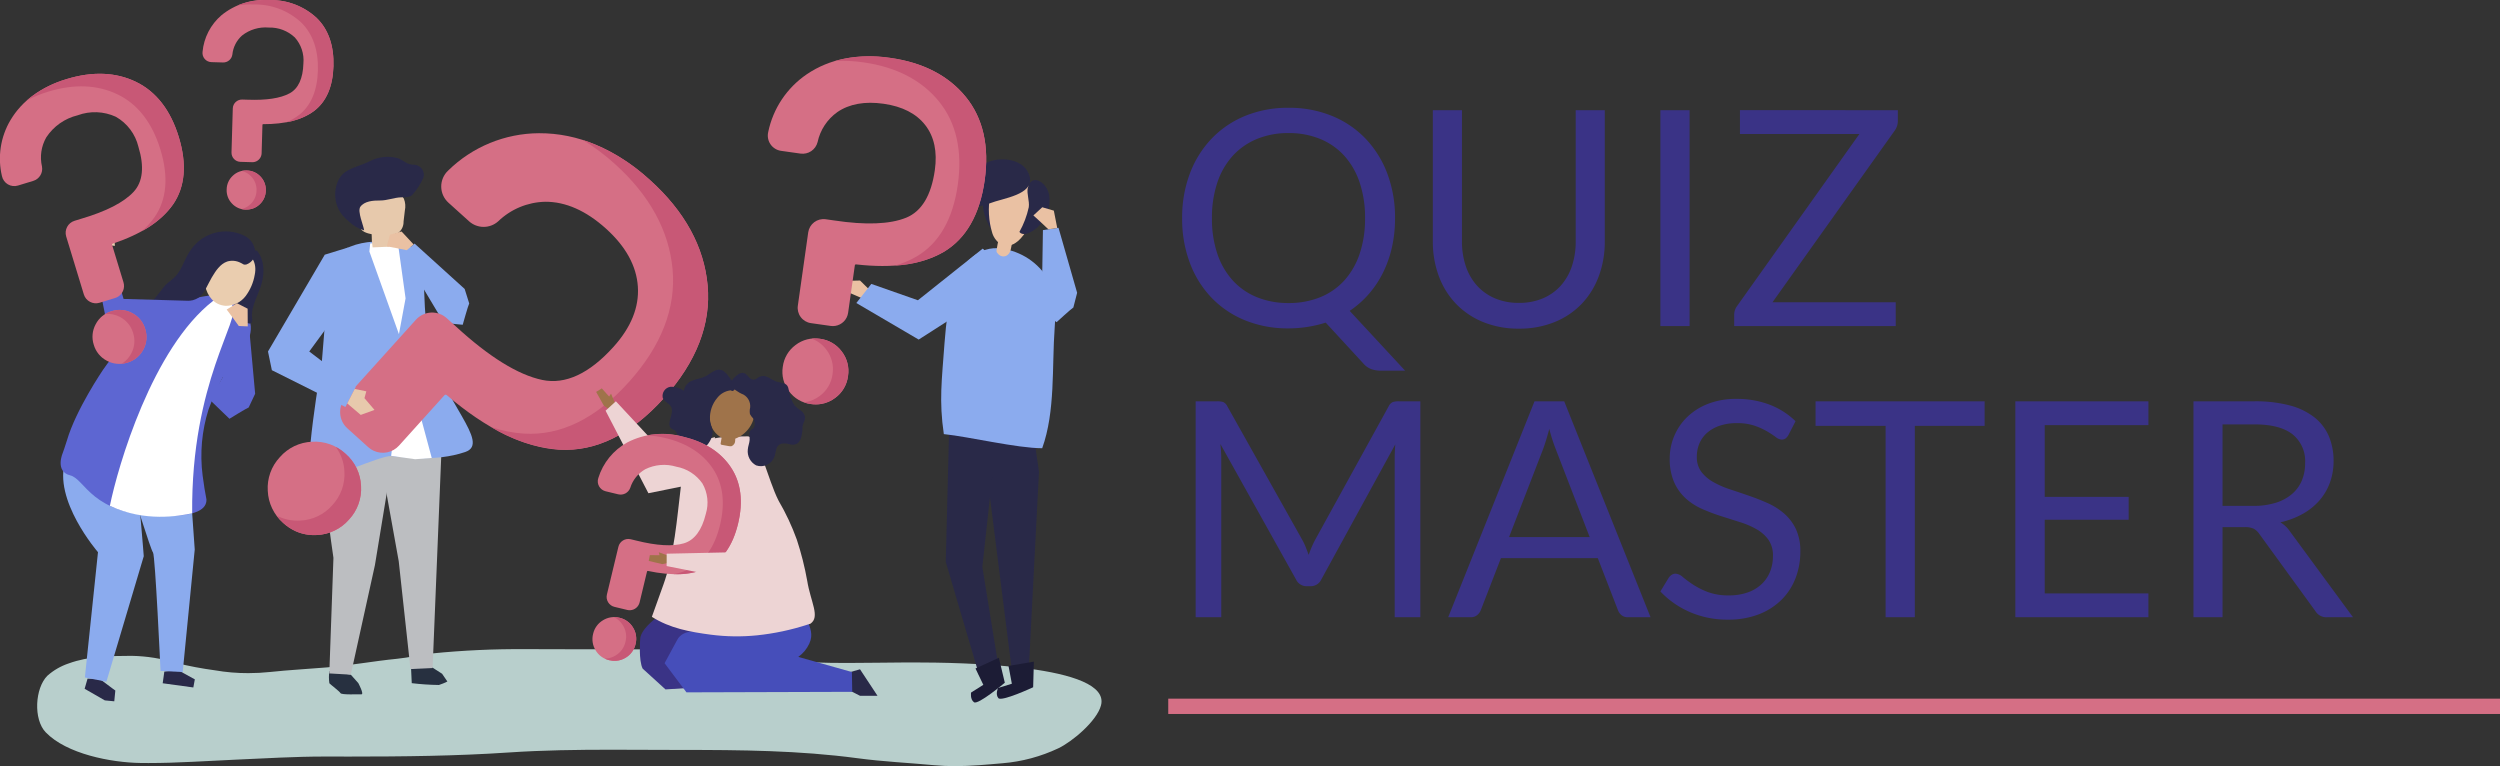 <svg xmlns="http://www.w3.org/2000/svg" xmlns:xlink="http://www.w3.org/1999/xlink" width="489.454" height="149.992" viewBox="0 0 489.454 149.992"><rect x="0" y="0" width="489.454" height="149.992" fill="#333333" stroke="none"/><defs><clipPath id="a"><path d="M213.927-83.992c-1.292,0-2.591-.05-3.9-.173-5.018-.468-10.1-.7-15.1-1.371C183.466-87.07,172-87.16,160.459-87.16c-4.583,0-9.166-.043-13.748-.043-6.672,0-13.341.091-20,.536-10.389.7-20.8.806-31.2.806q-2.352,0-4.7-.006h-.3c-5.761,0-11.5.355-17.253.606-5.779.252-11.4.666-17.145.666q-.776,0-1.557-.011c-5.741-.079-14.482-1.751-18.578-6.014-2.432-2.533-2.1-8.626.333-11.068a12.019,12.019,0,0,1,4.18-2.411c3.991-1.448,8.052-1.452,12.222-1.482h.152a31.4,31.4,0,0,1,8.629,1.386,71.754,71.754,0,0,0,7.625,1.447,37.512,37.512,0,0,0,6.532.552,39.956,39.956,0,0,0,4.235-.223c3.705-.4,7.437-.583,11.153-.9,4.615-.39,9.13-1.234,13.729-1.687,2.3-.227,4.551-.788,6.848-1.044a169.781,169.781,0,0,1,18.3-.842l1.482,0c2.906,0,5.812.022,8.716.022,2.362,0,4.722-.007,7.082-.007,8.077,0,16.148.083,24.2.815,2.5.227,4.976.09,7.438.63a42.745,42.745,0,0,0,7.5,1.134c2.168.083,4.341.11,6.518.11,3.868,0,7.743-.086,11.6-.1.386,0,.924,0,1.591,0,8.632,0,38.7.4,36.544,8.421-.829,3.083-5.647,7.1-8.351,8.388a31.7,31.7,0,0,1-10.907,2.923c-3.168.274-6.257.569-9.385.569" transform="translate(-34.3 106.892)" fill="none" clip-rule="evenodd"/></clipPath><clipPath id="b"><path d="M-46-577.836H192.1V-751H-46Z" transform="translate(46 751)" fill="none"/></clipPath><clipPath id="c"><path d="M899.694-299.2l1,6.907-2.015,38.955-3.379-.709L889.7-298.333l10-.868" transform="translate(-889.698 299.201)" fill="none" clip-rule="evenodd"/></clipPath><clipPath id="e"><path d="M856.829-305.992l-.653,25.825,6.559,22.293,3.823-1.422-3.22-19.88,2.956-27.036-9.466.22" transform="translate(-856.176 306.212)" fill="none" clip-rule="evenodd"/></clipPath><clipPath id="g"><path d="M884.4-99.107l-4.577,2.1,1.536,3.2-2.4,1.512s-.226,1.333.58,1.9,6.029-3.824,6.029-3.824L884.4-99.107" transform="translate(-878.93 99.107)" fill="none" clip-rule="evenodd"/></clipPath><clipPath id="i"><path d="M909.619-95.61l-4.965.838.653,3.49-2.711.837s-.564,1.228.068,1.981,6.814-2.129,6.814-2.129l.14-5.017" transform="translate(-902.365 95.61)" fill="none" clip-rule="evenodd"/></clipPath><clipPath id="k"><path d="M890.112-513.413a13.577,13.577,0,0,0,1.505,3.267,23.089,23.089,0,0,1,.909-6.245.608.608,0,0,0,.008-.469.568.568,0,0,0-.381-.217c-2.61-.631-2.658,1.661-2.041,3.664" transform="translate(-889.786 517.183)" fill="none" clip-rule="evenodd"/></clipPath><clipPath id="m"><path d="M895.734-522.565a4.028,4.028,0,0,0,1.624,2.379,2.875,2.875,0,0,0,2.986-.174c2.614-1.581,7.145-10.3.331-12.443-6.187-1.944-6.07,6.634-4.94,10.237" transform="translate(-895.133 533.086)" fill="none" clip-rule="evenodd"/></clipPath><clipPath id="o"><path d="M922.781-521.053c.407.6,1.333.465,1.99.155a7.068,7.068,0,0,0,3.826-7.4c-.436-2.46-3.477-4.37-4.174-1.352-.247,1.07.372,2.576.193,3.765a17.29,17.29,0,0,1-1.834,4.838" transform="translate(-922.781 531.203)" fill="none" clip-rule="evenodd"/></clipPath><clipPath id="q"><path d="M865.519-549.122c-3.1,1.716-4.49,5.495-7.327,7.621a10.518,10.518,0,0,0,8.184.2c2.554-1.021,8.611-1.64,7.819-5.18-.806-3.6-5.957-4.148-8.676-2.644" transform="translate(-858.192 549.906)" fill="none" clip-rule="evenodd"/></clipPath><clipPath id="s"><path d="M872.724-463.894c1.776,3.084,1.769,6.576,1.523,9.917-.555,7.563.164,16.331-2.442,23.56-4.922,0-14.357-2.261-19.259-2.765-.955-6.575-.4-10.419.14-17.864.266-3.671.836-8.6,2.135-12.093,1.064-2.863,3.9-6.56,8.18-6.442a12.6,12.6,0,0,1,9.724,5.687" transform="translate(-852.026 469.584)" fill="none" clip-rule="evenodd"/></clipPath><clipPath id="u"><path d="M903.918-478.873a1.372,1.372,0,0,1-1.529-.4c-.458-.443-.317-.588-.22-1.24.143-.962.4-1.92.6-2.873l2.65.551s-.533,2.581-.573,2.757a1.7,1.7,0,0,1-.926,1.21" transform="translate(-902.07 483.39)" fill="none" clip-rule="evenodd"/></clipPath><clipPath id="w"><path d="M767.553-438.274l-2.07-2.037-3.263.077-.372,1.655,4.931,2.13.774-1.825" transform="translate(-761.848 440.311)" fill="none" clip-rule="evenodd"/></clipPath><clipPath id="y"><path d="M802.4-467.045l-2.356-2.128-12.691,10.11-9.123-3.2-2.933,3.74,12.209,7.159,12.906-8.27,1.988-7.409" transform="translate(-775.299 469.173)" fill="none" clip-rule="evenodd"/></clipPath><clipPath id="aa"><path d="M150.794-88.138l3.378,1.857-.293,1.586-6-.824L148.2-87.8l2.6-.335" transform="translate(-147.876 88.138)" fill="none" clip-rule="evenodd"/></clipPath><clipPath id="ac"><path d="M80.209-80.2l-2.35-.028-.574,1.989.059.017-.015,0,3.913,2.25,1.849.181.207-2.113-.5-.359L80.209-80.2" transform="translate(-77.286 80.233)" fill="none" clip-rule="evenodd"/></clipPath><clipPath id="ae"><path d="M72.227-272.4c.377-.04,1.407,13.48,1.407,13.48l-7.313,24.569-4.217-.83,2.569-24.531s-8.927-10.294-6.356-17.983c3.884,1.883,13.91,5.294,13.91,5.294" transform="translate(-57.852 277.698)" fill="none" clip-rule="evenodd"/></clipPath><clipPath id="ag"><path d="M131.517-252.71l.853,12.054-2.353,23.992-4.341-.221s-1.046-22.724-1.476-23.188-4.126-12.387-4.126-12.387l11.442-.25" transform="translate(-120.075 252.71)" fill="none" clip-rule="evenodd"/></clipPath><clipPath id="ai"><path d="M75.274-383.836c-13.785-.253-14.8-7.209-17.832-7.967s-1.453-4.373-1.453-4.373.575-1.613.821-2.456c1.77-6.069,7.086-13.86,7.088-13.863a52.262,52.262,0,0,1,7.525-8.645,25.339,25.339,0,0,1,14-5.94c10.425,3.26,6.746,8.161,6.865,9.451-3.429,3.143-5.913,7.852-7.745,12.908a30.16,30.16,0,0,0-1.17,12.918c.228,1.8.492,3.362.754,4.722.051,1.775-1.656,3.36-8.848,3.246" transform="translate(-55.576 427.08)" fill="none" clip-rule="evenodd"/></clipPath><clipPath id="ak"><path d="M120.362-423.32a2.826,2.826,0,0,1,3.757.939c1.745,2.684-8.117,14.788-7.883,40.674-2.584.523-9.244,1.773-16.113-1.469,1.56-7.691,8.295-30.885,20.238-40.145" transform="translate(-100.124 423.684)" fill="none" clip-rule="evenodd"/></clipPath><clipPath id="am"><path d="M212.375-465.8a4.725,4.725,0,0,1,1.779,4.374c-.194.734-.724,1.226-.9,2.021-.353,1.565-3.074,2.717-1.93,4.533a4.759,4.759,0,0,0,2.781,1.658.81.81,0,0,0,.393.055.569.569,0,0,0,.4-.475,2.308,2.308,0,0,0-.024-.658c-.24-2.291,1.311-4.585,1.885-6.75s.544-4.628-.954-6.423c-1.278.118-1.795-.128-2.615.859l-.817.807" transform="translate(-211.045 467.463)" fill="none" clip-rule="evenodd"/></clipPath><clipPath id="ao"><path d="M189.745-457.735a4.826,4.826,0,0,0,3.97-1.9A9.667,9.667,0,0,0,195.5-463.8c1.05-4.966-5.031-6.572-8.237-3.534-2.794,2.647-1.942,9.247,2.479,9.595" transform="translate(-185.656 468.869)" fill="none" clip-rule="evenodd"/></clipPath><clipPath id="aq"><path d="M130.205-471.125a4.3,4.3,0,0,0,2.339-.666c1.171-.845,1.861-2.749,2.58-3.955.757-1.271,1.623-2.634,3.021-3.12a3.5,3.5,0,0,1,2.581.233c.587.235.517.465,1.142.359a2.732,2.732,0,0,0,1.365-1.044,2.626,2.626,0,0,0,.237-2.255,3.681,3.681,0,0,0-2.11-2.405,8.24,8.24,0,0,0-10.192,2.639c-1.264,1.568-1.717,3.715-2.987,5.2-.784.918-1.76,1.339-2.51,2.352-1.944,2.63-5.136,5.7-6.284,8.778a.461.461,0,0,0-.029.354c.107.223.441.146.663.036l3.883-1.938a6.112,6.112,0,0,0,1.443-.9c1.043-.956,1.4-2.607,2.67-3.238a5.691,5.691,0,0,1,2.19-.435" transform="translate(-119.331 484.767)" fill="none" clip-rule="evenodd"/></clipPath><clipPath id="as"><path d="M97.415-450.492l-10.4-2.44-2.781-13.826,3.454.3,2.666,9.029,13.486.385.771,1.028-7.192,5.523" transform="translate(-84.231 466.758)" fill="none" clip-rule="evenodd"/></clipPath><clipPath id="au"><path d="M93.6-491.918l-.34-3.625-2.568-1.964-.151,1.057.906.906a3.234,3.234,0,0,0,.868,1.586,12.14,12.14,0,0,1-.566,1.888l1.851.151" transform="translate(-90.538 497.507)" fill="none" clip-rule="evenodd"/></clipPath><clipPath id="aw"><path d="M375.669-93.46l2.981,1.911,1.034,1.519a11.23,11.23,0,0,1-1.656.679,50.161,50.161,0,0,1-5.32-.356l-.128-2.766,3.088-.987" transform="translate(-372.581 93.46)" fill="none" clip-rule="evenodd"/></clipPath><clipPath id="ay"><path d="M302.476-86.231l1.473,1.652s1.2,2.239.6,2.2-3.867.141-4.087-.234-1.954-1.679-2.181-1.934a8.132,8.132,0,0,1,0-2.355l4.192.666" transform="translate(-298.18 86.897)" fill="none" clip-rule="evenodd"/></clipPath><clipPath id="ba"><path d="M303.143-308.073l-3.7,22.506-4.722,21.437-4.207-.241L291.322-287s-3.032-20.794-3.043-26.945l14.863,5.868" transform="translate(-288.28 313.941)" fill="none" clip-rule="evenodd"/></clipPath><clipPath id="bc"><path d="M357.577-316.152l-1.694,41.539-4.33.2-2.3-21.106L345.9-314.144l8.948-11.524,2.73,9.516" transform="translate(-345.899 325.668)" fill="none" clip-rule="evenodd"/></clipPath><clipPath id="be"><path d="M303.936-455.529c-2.27-11.047.612-16.373-4.356-19.443,0,0-8.094-2.224-13.25,1.477-.072.051-.142.1-.213.156l-1.874,3.895L282.82-451.97s-3.978,22.941-1.867,23.126c2.392.21,13.374-4.908,15.459-4.787s8.464,1.263,14.486-.786c5.162-1.757-4.693-10.065-6.963-21.112" transform="translate(-280.336 475.635)" fill="none" clip-rule="evenodd"/></clipPath><clipPath id="bg"><path d="M336.581-474.146l-1.574.059-.16,1.585,5.785,16.177,1.3-7.01-1.416-10.181-3.93-.629" transform="translate(-334.846 474.146)" fill="none" clip-rule="evenodd"/></clipPath><clipPath id="bi"><path d="M356.756-363.1l-2.229,17.613,4.7.663,3.25-.253-4.111-15.281-1.61-2.743" transform="translate(-354.527 363.097)" fill="none" clip-rule="evenodd"/></clipPath><clipPath id="bk"><path d="M331.361-512.038l-3.237.133a16.192,16.192,0,0,1-.186-2.575c-.931-.187-2.022-.51-2.307-1.416a2.677,2.677,0,0,1-.072-.89c.038-1.236-.308-2.489.115-3.707.14-.4.03-.868.206-1.257a2.743,2.743,0,0,1,1.758-1.3,6.675,6.675,0,0,1,5.536.55,2.924,2.924,0,0,1,1.072,1.065,3.965,3.965,0,0,1,.192,2.312l-.254,2.161a2.714,2.714,0,0,1-1,2.188c-.386.217-.876.238-1.212.526-.594.507-.37,1.465-.611,2.208" transform="translate(-325.461 523.401)" fill="none" clip-rule="evenodd"/></clipPath><clipPath id="bm"><path d="M319.094-550.684a3.179,3.179,0,0,1-.746-.138c-.808-.273-1.411-.907-2.265-1.155a7.6,7.6,0,0,0-5.4.6c-1.516.795-3.641,1.231-4.973,2.239a4.307,4.307,0,0,0-1.258,1.646,6.488,6.488,0,0,0,.94,6.8,9.255,9.255,0,0,0,1.177,1.12,6.954,6.954,0,0,0,2.991,1.75c-.106-.931-1.362-3.735-.757-4.6.8-1.141,2.556-1.262,3.821-1.25,1.507.013,2.7-.571,4.2-.623.763-.026,1.635.054,2.176-.485a13.28,13.28,0,0,0,2.168-3.356,2,2,0,0,0-.592-2.052,2.214,2.214,0,0,0-1.474-.5" transform="translate(-303.885 552.229)" fill="none" clip-rule="evenodd"/></clipPath><clipPath id="bo"><path d="M377.006-464.844l-9.806-8.884-2.358,1.988,8.116,13.555,3.664.352s1.056-3.774,1.273-4.174l-.89-2.837" transform="translate(-364.843 473.728)" fill="none" clip-rule="evenodd"/></clipPath><clipPath id="bq"><path d="M258.119-292.193a8.838,8.838,0,0,0-6.578-2.361,8.836,8.836,0,0,0-6.3,3.025,8.828,8.828,0,0,0-2.361,6.578,8.837,8.837,0,0,0,3.025,6.3,9.426,9.426,0,0,0,2.39,1.59,8.859,8.859,0,0,0,4.188.771,8.837,8.837,0,0,0,6.3-3.025,8.844,8.844,0,0,0,2.361-6.579,8.844,8.844,0,0,0-3.025-6.3" transform="translate(-242.866 294.568)" fill="none" clip-rule="evenodd"/></clipPath><clipPath id="bs"><path d="M267.311-282.211a8.844,8.844,0,0,0-3.025-6.3,9.6,9.6,0,0,0-1.922-1.357,8.772,8.772,0,0,1,1.691,4.83,8.844,8.844,0,0,1-2.361,6.579,8.836,8.836,0,0,1-6.3,3.025,8.857,8.857,0,0,1-4.188-.771c-.158-.073-.314-.152-.469-.234a9.75,9.75,0,0,0,1.335,1.471,9.427,9.427,0,0,0,2.39,1.59,8.859,8.859,0,0,0,4.188.771,8.837,8.837,0,0,0,6.3-3.025,8.844,8.844,0,0,0,2.361-6.579" transform="translate(-250.737 289.868)" fill="none" clip-rule="evenodd"/></clipPath><clipPath id="bu"><path d="M380.321-543.786c-.689-7.549-4.48-14.481-11.269-20.6s-14.1-9.21-21.744-9.181a25.579,25.579,0,0,0-17.79,7.313,4.276,4.276,0,0,0-1.352,3.154,4.276,4.276,0,0,0,1.408,3.129l4.042,3.646a4.264,4.264,0,0,0,5.688.02,13.707,13.707,0,0,1,9.205-3.843c4-.029,8,1.736,11.9,5.248s5.986,7.324,6.255,11.362-1.341,8-4.773,11.8c-4.731,5.246-9.421,7.424-13.939,6.476-4.757-1-10.463-4.538-16.969-10.525l-1.749-1.578a4.269,4.269,0,0,0-6.022.31l-13.74,15.234a4.236,4.236,0,0,0-1.092,3.075,4.236,4.236,0,0,0,1.4,2.947l4.1,3.7a4.254,4.254,0,0,0,1.08.711,4.273,4.273,0,0,0,4.943-1.021l8.9-9.866a.307.307,0,0,1,.425-.029c7.825,6.686,15.225,10.284,21.994,10.692,7.2.434,14.1-2.952,20.515-10.062,6.388-7.083,9.278-14.52,8.589-22.107" transform="translate(-308.369 573.572)" fill="none" clip-rule="evenodd"/></clipPath><clipPath id="bw"><path d="M487.39-539.006c-.689-7.549-4.48-14.481-11.269-20.6a36.027,36.027,0,0,0-13.167-7.861,41.291,41.291,0,0,1,6.307,4.723c6.789,6.123,10.58,13.055,11.269,20.6.689,7.586-2.2,15.024-8.589,22.107-6.414,7.111-13.316,10.5-20.515,10.062a25.292,25.292,0,0,1-6.41-1.277,30.38,30.38,0,0,0,13.27,4.415c7.2.434,14.1-2.952,20.515-10.062,6.388-7.083,9.278-14.52,8.589-22.107" transform="translate(-445.016 567.471)" fill="none" clip-rule="evenodd"/></clipPath><clipPath id="by"><path d="M258.9-470.292l-4.647,1.432-11.117,18.95.758,3.663,14.4,7.2,2.021-3.916-9.1-6.948,5.559-7.58,2.148-12.128-.027-.674" transform="translate(-243.136 470.292)" fill="none" clip-rule="evenodd"/></clipPath><clipPath id="ca"><path d="M355.791-482.152l-2.359-2.534-2.274.632-.632,2.274,2.021.379,1.9.383,1.345-1.134" transform="translate(-350.526 484.686)" fill="none" clip-rule="evenodd"/></clipPath><clipPath id="cc"><path d="M316.294-342.243l2.269.467-.364,1.336,1.965,2.3-2.694.98-2.639-2.249,1.463-2.835" transform="translate(-314.831 342.243)" fill="none" clip-rule="evenodd"/></clipPath><clipPath id="ce"><path d="M88.16-413.475a5.1,5.1,0,0,0-3.126,2.553,5.1,5.1,0,0,0-.378,4.019,5.1,5.1,0,0,0,2.554,3.126,5.1,5.1,0,0,0,4.018.377,5.432,5.432,0,0,0,1.5-.71,5.117,5.117,0,0,0,1.628-1.844,5.1,5.1,0,0,0,.377-4.018,5.107,5.107,0,0,0-2.554-3.126,5.107,5.107,0,0,0-4.018-.377" transform="translate(-84.41 413.721)" fill="none" clip-rule="evenodd"/></clipPath><clipPath id="cg"><path d="M101.25-413.1a5.107,5.107,0,0,0-4.018-.377,5.538,5.538,0,0,0-1.244.547,5.066,5.066,0,0,1,2.894.6,5.11,5.11,0,0,1,2.554,3.126,5.1,5.1,0,0,1-.377,4.019,5.117,5.117,0,0,1-1.628,1.844c-.083.057-.169.11-.256.163a5.626,5.626,0,0,0,1.126-.223,5.432,5.432,0,0,0,1.5-.71,5.117,5.117,0,0,0,1.628-1.844,5.1,5.1,0,0,0,.377-4.018,5.107,5.107,0,0,0-2.554-3.126" transform="translate(-95.988 413.721)" fill="none" clip-rule="evenodd"/></clipPath><clipPath id="ci"><path d="M27.367-625.728c-3.941-1.905-8.5-2.091-13.551-.553S5.061-622.041,2.8-618.25a14.771,14.771,0,0,0-1.674,10.981,2.469,2.469,0,0,0,1.159,1.608,2.469,2.469,0,0,0,1.968.234l3.007-.916a2.463,2.463,0,0,0,1.7-2.81,7.917,7.917,0,0,1,.837-5.7,10.215,10.215,0,0,1,6.137-4.327,9.781,9.781,0,0,1,7.485.285,9.228,9.228,0,0,1,4.421,5.874c1.189,3.9.871,6.872-.943,8.826-1.91,2.057-5.36,3.829-10.258,5.267l-1.3.4a2.466,2.466,0,0,0-1.638,3.073l3.452,11.334a2.445,2.445,0,0,0,1.2,1.456,2.446,2.446,0,0,0,1.876.183l3.05-.929a2.453,2.453,0,0,0,.673-.323,2.468,2.468,0,0,0,.966-2.75l-2.236-7.34a.177.177,0,0,1,.112-.219c5.638-1.884,9.62-4.476,11.837-7.7,2.357-3.434,2.735-7.858,1.124-13.149-1.6-5.27-4.426-8.913-8.386-10.829" transform="translate(-0.742 627.31)" fill="none" clip-rule="evenodd"/></clipPath><clipPath id="ck"><path d="M46.427-625.728c-3.941-1.905-8.5-2.091-13.551-.553a20.8,20.8,0,0,0-7.809,4.178,23.85,23.85,0,0,1,4.215-1.717c5.051-1.538,9.61-1.352,13.552.553,3.96,1.916,6.781,5.56,8.386,10.829,1.611,5.29,1.233,9.714-1.124,13.149a14.607,14.607,0,0,1-2.539,2.793,17.544,17.544,0,0,0,6.134-5.255c2.357-3.434,2.735-7.858,1.124-13.149-1.6-5.27-4.426-8.913-8.386-10.829" transform="translate(-25.067 627.31)" fill="none" clip-rule="evenodd"/></clipPath><clipPath id="cm"><path d="M715.8-387.866a6.252,6.252,0,0,0-4.791,1.216,6.249,6.249,0,0,0-2.5,4.265,6.245,6.245,0,0,0,1.216,4.792,6.25,6.25,0,0,0,4.265,2.5,6.662,6.662,0,0,0,2.03-.013,6.263,6.263,0,0,0,2.762-1.2,6.25,6.25,0,0,0,2.5-4.265,6.255,6.255,0,0,0-1.216-4.792,6.255,6.255,0,0,0-4.265-2.5" transform="translate(-708.438 387.938)" fill="none" clip-rule="evenodd"/></clipPath><clipPath id="co"><path d="M735.225-385.365a6.255,6.255,0,0,0-4.265-2.5,6.8,6.8,0,0,0-1.664-.036,6.2,6.2,0,0,1,2.9,2.164,6.257,6.257,0,0,1,1.216,4.792,6.252,6.252,0,0,1-2.5,4.265,6.261,6.261,0,0,1-2.761,1.2c-.121.02-.244.035-.368.048a6.907,6.907,0,0,0,1.365.335,6.657,6.657,0,0,0,2.03-.012,6.265,6.265,0,0,0,2.761-1.2,6.251,6.251,0,0,0,2.5-4.265,6.255,6.255,0,0,0-1.216-4.792" transform="translate(-727.786 387.935)" fill="none" clip-rule="evenodd"/></clipPath><clipPath id="cq"><path d="M733.968-635.163c-3.388-4.155-8.353-6.722-14.755-7.629s-11.912.173-16.382,3.211a18.092,18.092,0,0,0-7.543,11.322,3.026,3.026,0,0,0,.454,2.385A3.023,3.023,0,0,0,697.8-624.6l3.812.54a3.016,3.016,0,0,0,3.344-2.237,9.7,9.7,0,0,1,3.88-5.893c2.334-1.6,5.38-2.146,9.051-1.625s6.406,1.929,8.16,4.191,2.374,5.219,1.866,8.808c-.7,4.947-2.59,8.079-5.615,9.308-3.186,1.295-7.931,1.475-14.113.536l-1.649-.234a3.02,3.02,0,0,0-3.41,2.563l-2.036,14.367a3,3,0,0,0,.576,2.235,3,3,0,0,0,1.987,1.174l3.867.548a3,3,0,0,0,.914-.01,3.022,3.022,0,0,0,2.5-2.553l1.318-9.3a.218.218,0,0,1,.237-.185c7.233.828,12.995.013,17.126-2.424,4.394-2.592,7.1-7.306,8.054-14.012.947-6.68-.3-12.184-3.7-16.361" transform="translate(-695.211 643.103)" fill="none" clip-rule="evenodd"/></clipPath><clipPath id="cs"><path d="M781.646-635.162c-3.388-4.155-8.353-6.722-14.755-7.629a25.479,25.479,0,0,0-10.83.595,29.2,29.2,0,0,1,5.567.277c6.4.907,11.367,3.474,14.755,7.629,3.4,4.177,4.649,9.682,3.7,16.361-.95,6.706-3.66,11.42-8.054,14.012a17.884,17.884,0,0,1-4.264,1.785,21.481,21.481,0,0,0,9.528-2.657c4.394-2.592,7.1-7.306,8.054-14.012.947-6.68-.3-12.184-3.7-16.361" transform="translate(-756.061 643.102)" fill="none" clip-rule="evenodd"/></clipPath><clipPath id="cu"><path d="M768.785-88.084l2.128-.6,3.425,5.188h-3.425l-2.062-1.052-.066-3.535" transform="translate(-768.785 88.686)" fill="none" clip-rule="evenodd"/></clipPath><clipPath id="cw"><path d="M582.473-134.347s-2.973,2.179-2.935,4.1c0,0-.317,4.055.488,5.652l4.473,4.074,8.263-.53,2.668-11.71-12.957-1.589" transform="translate(-579.476 134.347)" fill="none" clip-rule="evenodd"/></clipPath><clipPath id="cy"><path d="M609.078-142.985s-3.568-.839-4.79,1.6l-2.431,4.49,4.284,5.706,32.454-.1-.066-3.876-10.5-2.964a6.511,6.511,0,0,0,2.158-2.6c.831-1.789.182-3.113-.487-4.795-.205-.516-1.184-3.374-2.024-3.149l-18.6,5.7" transform="translate(-601.857 148.694)" fill="none" clip-rule="evenodd"/></clipPath><clipPath id="da"><path d="M541.445-339.405l-1.5-2.671,1.113-.69,1.431,1.6.375-.571,1,2.441-1.061.874-1.364-.985" transform="translate(-539.947 342.766)" fill="none" clip-rule="evenodd"/></clipPath><clipPath id="dc"><path d="M569.878-324.06,559.586-321.3l-9.1-9.772-2.016,1.841,8.384,16.161,12.573-2.549.455-8.445" transform="translate(-548.466 331.068)" fill="none" clip-rule="evenodd"/></clipPath><clipPath id="de"><path d="M592.553-270.2c2.24-6.235,2.672-12.845,3.477-19.39a17.364,17.364,0,0,1,1.353-5.648,6.672,6.672,0,0,1,4.359-3.552c2.294-.672,4.97-.542,7.335-.608,2.241,0,3.947,8.483,6.1,12.637a45.769,45.769,0,0,1,3.543,7.563,58.9,58.9,0,0,1,2.042,8.08c.662,4.138,2.6,7.075.614,8.411-.18.053-.354.106-.518.159a47.826,47.826,0,0,1-9.928,2.11,39.4,39.4,0,0,1-9.006-.123c-4.083-.537-8.034-1.245-11.576-3.5l2.2-6.138" transform="translate(-590.348 299.403)" fill="none" clip-rule="evenodd"/></clipPath><clipPath id="dg"><path d="M651.2-341.51c-1.15-3.892-6.726-5.416-8.178-.984a8.882,8.882,0,0,0-.5,4.135,4.436,4.436,0,0,0,2.284,3.336l.022.01-.185,1.066a.323.323,0,0,0,.016.226.324.324,0,0,0,.23.113l1.272.232a1.408,1.408,0,0,0,.635.018,1.185,1.185,0,0,0,.687-1.122c.008-.112.011-.224.013-.338a5.913,5.913,0,0,0,3.7-6.694" transform="translate(-642.445 345.193)" fill="none" clip-rule="evenodd"/></clipPath><clipPath id="di"><path d="M611.182-359.669c-1.024-.187-1.933.783-2.9,1.276-.8.41-1.7.5-2.534.831a2.521,2.521,0,0,0-1.708,2.006,4.2,4.2,0,0,0-2.635-.782,1.817,1.817,0,0,0-1.494,2.157c.305.83,1.367,1.058,1.7,1.876.521,1.294-1.064,3.225-.054,4.1.243.211.581.272.819.489a2.411,2.411,0,0,1,.5,1.121,4.026,4.026,0,0,0,4.132,2.873,4.758,4.758,0,0,0,2.493-2.757c.528-1.473-.251-2.018-.34-3.419a6.1,6.1,0,0,1,1.441-4.287,3.89,3.89,0,0,1,2.516-1.447c.386-.024.254.293.7.009a1.932,1.932,0,0,0,.519-.826c-1.008-.866-1.805-2.979-3.152-3.224" transform="translate(-599.839 359.693)" fill="none" clip-rule="evenodd"/></clipPath><clipPath id="dk"><path d="M669.615-355.048a11.7,11.7,0,0,1,1.6.4c.749.358.677,1.145.87,1.836a7.38,7.38,0,0,0,1.007,2.4,7.185,7.185,0,0,0,1.272,1.038,1.807,1.807,0,0,1,.787,1.43c-.027.56-.42,1.05-.494,1.608a8.026,8.026,0,0,1-.249,2.107,2.591,2.591,0,0,1-.651,1.185,1.864,1.864,0,0,1-1.608.245,3.377,3.377,0,0,0-1.641-.115c-1.176.353-1,1.537-1.339,2.513a2.827,2.827,0,0,1-3.6,1.728,3.125,3.125,0,0,1-1.632-3.114c.047-.647.324-1.242.364-1.89.038-.625-.286-1.5.3-1.98a4.539,4.539,0,0,0,.45-.308.919.919,0,0,0,.2-.4,1.8,1.8,0,0,0-.25-1.486,3.722,3.722,0,0,1-.64-.857A3.1,3.1,0,0,1,664.4-350a2.6,2.6,0,0,0-1.305-2.531,6.938,6.938,0,0,1-1.573-.884c-.075-.065-1.188-1.115-1.225-.9a2.311,2.311,0,0,1,.533-1,4.551,4.551,0,0,1,1.346-1.251c1.719-.918,1.727,1.347,3.091,1.093.329-.061.585-.353.885-.522a1.953,1.953,0,0,1,1.8.1,12.755,12.755,0,0,0,1.66.849" transform="translate(-660.295 356.784)" fill="none" clip-rule="evenodd"/></clipPath><clipPath id="dm"><path d="M541.89-135.768a4.144,4.144,0,0,0-3.238.5,4.142,4.142,0,0,0-1.918,2.656,4.14,4.14,0,0,0,.5,3.238,4.143,4.143,0,0,0,2.656,1.918,4.407,4.407,0,0,0,1.34.12,4.151,4.151,0,0,0,1.9-.62,4.143,4.143,0,0,0,1.918-2.657,4.146,4.146,0,0,0-.5-3.238,4.147,4.147,0,0,0-2.656-1.918" transform="translate(-536.604 135.898)" fill="none" clip-rule="evenodd"/></clipPath><clipPath id="do"><path d="M553.261-133.848a4.147,4.147,0,0,0-2.656-1.918,4.515,4.515,0,0,0-1.1-.129,4.111,4.111,0,0,1,1.778,1.611,4.146,4.146,0,0,1,.5,3.239,4.142,4.142,0,0,1-1.918,2.656,4.151,4.151,0,0,1-1.9.62c-.082.006-.163.008-.245.009a4.581,4.581,0,0,0,.879.307,4.407,4.407,0,0,0,1.34.12,4.15,4.15,0,0,0,1.9-.62,4.143,4.143,0,0,0,1.918-2.657,4.146,4.146,0,0,0-.5-3.238" transform="translate(-547.725 135.895)" fill="none" clip-rule="evenodd"/></clipPath><clipPath id="dq"><path d="M567.474-294.951c-1.974-2.955-5.087-4.962-9.254-5.965a15.006,15.006,0,0,0-11.012,1.085,11.991,11.991,0,0,0-5.692,6.994,2,2,0,0,0,.149,1.6,2.005,2.005,0,0,0,1.28.974l2.481.6a2,2,0,0,0,2.348-1.265,6.427,6.427,0,0,1,2.932-3.644,8.292,8.292,0,0,1,6.075-.5,7.942,7.942,0,0,1,5.12,3.281,7.493,7.493,0,0,1,.675,5.93c-.775,3.22-2.219,5.167-4.292,5.788-2.183.653-5.326.473-9.346-.537l-1.074-.258a2,2,0,0,0-2.411,1.476l-2.25,9.351a1.987,1.987,0,0,0,.239,1.511,1.986,1.986,0,0,0,1.237.9l2.517.605a1.989,1.989,0,0,0,.6.051,2,2,0,0,0,1.808-1.527l1.457-6.056a.144.144,0,0,1,.168-.107c4.72,1,8.574.829,11.454-.519,3.063-1.433,5.148-4.372,6.2-8.737,1.046-4.348.572-8.059-1.41-11.029" transform="translate(-541.414 301.467)" fill="none" clip-rule="evenodd"/></clipPath><clipPath id="ds"><path d="M602.305-294.949c-1.974-2.956-5.087-4.962-9.254-5.965a16.894,16.894,0,0,0-7.184-.291,19.377,19.377,0,0,1,3.656.534c4.167,1,7.281,3.01,9.254,5.965,1.982,2.971,2.456,6.682,1.41,11.029-1.05,4.365-3.136,7.3-6.2,8.737a11.846,11.846,0,0,1-2.927.909,14.243,14.243,0,0,0,6.455-1.152c3.063-1.433,5.148-4.372,6.2-8.737,1.046-4.348.572-8.059-1.41-11.029" transform="translate(-585.867 301.466)" fill="none" clip-rule="evenodd"/></clipPath><clipPath id="du"><path d="M209.679-539.851a3.712,3.712,0,0,0-2.747,1.034,3.711,3.711,0,0,0-1.193,2.683,3.709,3.709,0,0,0,1.035,2.747,3.711,3.711,0,0,0,2.683,1.193,3.958,3.958,0,0,0,1.2-.141,3.722,3.722,0,0,0,1.55-.893,3.713,3.713,0,0,0,1.193-2.683,3.715,3.715,0,0,0-1.035-2.748,3.715,3.715,0,0,0-2.682-1.193" transform="translate(-205.736 539.853)" fill="none" clip-rule="evenodd"/></clipPath><clipPath id="dw"><path d="M222.828-538.658a3.715,3.715,0,0,0-2.682-1.193,4.035,4.035,0,0,0-.984.088,3.685,3.685,0,0,1,1.855,1.086,3.715,3.715,0,0,1,1.035,2.748,3.712,3.712,0,0,1-1.193,2.682,3.722,3.722,0,0,1-1.55.893c-.07.02-.142.037-.214.053a4.078,4.078,0,0,0,.828.108,3.958,3.958,0,0,0,1.2-.141,3.723,3.723,0,0,0,1.55-.893,3.714,3.714,0,0,0,1.193-2.683,3.716,3.716,0,0,0-1.035-2.748" transform="translate(-219.095 539.853)" fill="none" clip-rule="evenodd"/></clipPath><clipPath id="dy"><path d="M206.246-690.51a13.236,13.236,0,0,0-9.213-3.527,13.446,13.446,0,0,0-9.457,2.979,10.745,10.745,0,0,0-3.7,7.181,1.8,1.8,0,0,0,.426,1.377,1.8,1.8,0,0,0,1.3.618l2.286.067a1.792,1.792,0,0,0,1.826-1.542,5.759,5.759,0,0,1,1.9-3.735,7.431,7.431,0,0,1,5.235-1.558,7.114,7.114,0,0,1,5.094,1.934,6.712,6.712,0,0,1,1.684,5.075c-.087,2.966-.995,4.94-2.7,5.866-1.794.975-4.583,1.395-8.295,1.25l-.989-.029a1.793,1.793,0,0,0-1.843,1.738l-.252,8.614a1.779,1.779,0,0,0,.487,1.281,1.78,1.78,0,0,0,1.251.561l2.319.068a1.782,1.782,0,0,0,.539-.067,1.8,1.8,0,0,0,1.3-1.672l.163-5.579a.129.129,0,0,1,.128-.125c4.324.01,7.671-.852,9.948-2.563,2.422-1.82,3.71-4.782,3.827-8.8.117-4.005-.982-7.172-3.267-9.412" transform="translate(-183.861 694.045)" fill="none" clip-rule="evenodd"/></clipPath><clipPath id="ea"><path d="M230.929-690.51a13.236,13.236,0,0,0-9.213-3.527,15.132,15.132,0,0,0-6.353,1.067,17.349,17.349,0,0,1,3.3-.2,13.237,13.237,0,0,1,9.213,3.527c2.285,2.24,3.384,5.407,3.267,9.412-.118,4.021-1.405,6.983-3.827,8.8a10.619,10.619,0,0,1-2.4,1.336,12.767,12.767,0,0,0,5.448-2.2c2.422-1.82,3.71-4.782,3.827-8.8.117-4.005-.982-7.172-3.267-9.412" transform="translate(-215.363 694.045)" fill="none" clip-rule="evenodd"/></clipPath><clipPath id="ec"><path d="M590.144-192.225l-2.641-.624.218-1.14,1.9.027-.147-.587,2.195.81-.066,1.216-1.461.3" transform="translate(-587.503 194.55)" fill="none" clip-rule="evenodd"/></clipPath><clipPath id="ee"><path d="M620.326-234.116l-4.425,8.585-12.18.266-.008,2.419,14.45,2.873,5.1-8.107-2.933-6.036" transform="translate(-603.713 234.116)" fill="none" clip-rule="evenodd"/></clipPath><clipPath id="eg"><path d="M199.131-386.091l-1.2-13.177-3.081-.134-2.105,10.156-2.563,4.276,3.919,3.778s3.332-2.062,3.763-2.209l1.267-2.69" transform="translate(-190.183 399.402)" fill="none" clip-rule="evenodd"/></clipPath><clipPath id="ei"><path d="M209.89-415.259l-.02-3.462-2.1-1.075-2,1.245L207-416.9l1.137,1.568,1.757.076" transform="translate(-205.765 419.796)" fill="none" clip-rule="evenodd"/></clipPath><clipPath id="ek"><path d="M949.839-475.268l-3.645-12.719-3.052.445-.254,15.8,2.927,2.231s2.887-2.649,3.284-2.874l.74-2.88" transform="translate(-942.888 487.988)" fill="none" clip-rule="evenodd"/></clipPath><clipPath id="em"><path d="M940.108-502.516l-.668-3.4-2.265-.663-1.736,1.6,1.518,1.388,1.411,1.327,1.741-.254" transform="translate(-935.439 506.576)" fill="none" clip-rule="evenodd"/></clipPath></defs><g transform="translate(130.223 5.842)"><path d="M44.4-21.122a25.712,25.712,0,0,1-.6,5.664,22.115,22.115,0,0,1-1.755,5,19.579,19.579,0,0,1-2.8,4.2A18.977,18.977,0,0,1,35.518-2.98L46.374,8.732h-4.72a5.6,5.6,0,0,1-1.888-.3,3.765,3.765,0,0,1-1.5-1.033L30.827-.678a24.823,24.823,0,0,1-3.5.826,23.6,23.6,0,0,1-3.791.3,22.123,22.123,0,0,1-8.5-1.578,19.017,19.017,0,0,1-6.578-4.44A19.963,19.963,0,0,1,4.219-12.4a24.4,24.4,0,0,1-1.5-8.717,24.4,24.4,0,0,1,1.5-8.717,20.122,20.122,0,0,1,4.248-6.844,19.09,19.09,0,0,1,6.578-4.469,21.942,21.942,0,0,1,8.5-1.593,22.053,22.053,0,0,1,8.511,1.593,19.057,19.057,0,0,1,6.593,4.469,20.122,20.122,0,0,1,4.248,6.844A24.4,24.4,0,0,1,44.4-21.122Zm-5.87,0a21.484,21.484,0,0,0-1.062-6.992,14.788,14.788,0,0,0-3.009-5.236,13.057,13.057,0,0,0-4.72-3.289,16.023,16.023,0,0,0-6.2-1.151,15.943,15.943,0,0,0-6.165,1.151,13.2,13.2,0,0,0-4.735,3.289,14.668,14.668,0,0,0-3.024,5.236,21.484,21.484,0,0,0-1.062,6.992,21.35,21.35,0,0,0,1.062,6.977,14.687,14.687,0,0,0,3.024,5.222,13.041,13.041,0,0,0,4.735,3.274,16.125,16.125,0,0,0,6.165,1.136,16.206,16.206,0,0,0,6.2-1.136,12.9,12.9,0,0,0,4.72-3.274,14.807,14.807,0,0,0,3.009-5.222A21.35,21.35,0,0,0,38.527-21.122ZM68.646-4.543a11.8,11.8,0,0,0,4.69-.885,9.837,9.837,0,0,0,3.5-2.478,10.838,10.838,0,0,0,2.183-3.806,15.041,15.041,0,0,0,.752-4.867V-42.273h5.693v25.694A19.281,19.281,0,0,1,84.3-9.794a15.764,15.764,0,0,1-3.333,5.413A15.243,15.243,0,0,1,75.667-.8,18.157,18.157,0,0,1,68.646.5,18.157,18.157,0,0,1,61.625-.8a15.4,15.4,0,0,1-5.31-3.584,15.65,15.65,0,0,1-3.348-5.413A19.281,19.281,0,0,1,51.8-16.579V-42.273H57.5v25.665a15.041,15.041,0,0,0,.752,4.868,10.838,10.838,0,0,0,2.183,3.806,9.965,9.965,0,0,0,3.511,2.493A11.741,11.741,0,0,0,68.646-4.543ZM102.07,0H96.347V-42.273h5.723Zm40.769-42.273v2.124a3.233,3.233,0,0,1-.62,1.888l-23.924,33.6h24.131V0H110.8V-2.242a2.875,2.875,0,0,1,.561-1.682l23.954-33.689H111.923v-4.661Z" transform="translate(98.5 58)" fill="#3a3386"/></g><g transform="translate(228.723 54.329)"><path d="M25.931-15.281a10.974,10.974,0,0,1,.723,1.49q.31.782.6,1.578.3-.826.619-1.578t.738-1.519L42.923-41.3a1.7,1.7,0,0,1,.8-.826,3.668,3.668,0,0,1,1.18-.147h4.219V0H44.1V-31.063q0-.62.029-1.328t.088-1.445L29.736-7.4a2.275,2.275,0,0,1-2.065,1.327h-.826A2.275,2.275,0,0,1,24.78-7.4L9.971-33.925q.089.767.133,1.5t.044,1.357V0H5.133V-42.273H9.352a3.668,3.668,0,0,1,1.18.147,1.7,1.7,0,0,1,.8.826ZM94.193,0H89.768a1.9,1.9,0,0,1-1.239-.384,2.358,2.358,0,0,1-.708-.973L83.868-11.564H64.9L60.947-1.357a2.3,2.3,0,0,1-.708.944A1.885,1.885,0,0,1,59,0H54.575l16.9-42.273H77.29Zm-27.7-15.694H82.275l-6.637-17.2a32.143,32.143,0,0,1-1.269-3.982q-.324,1.209-.634,2.227t-.6,1.785Zm54.693-19.972a2.287,2.287,0,0,1-.561.664,1.245,1.245,0,0,1-.767.221,2.043,2.043,0,0,1-1.165-.5,18.571,18.571,0,0,0-1.682-1.106,13.645,13.645,0,0,0-2.449-1.106A10.536,10.536,0,0,0,111.1-38a10.25,10.25,0,0,0-3.393.516,7.213,7.213,0,0,0-2.463,1.4,5.752,5.752,0,0,0-1.49,2.08,6.6,6.6,0,0,0-.5,2.581,4.77,4.77,0,0,0,.87,2.935,7.5,7.5,0,0,0,2.3,1.991,17.628,17.628,0,0,0,3.245,1.431q1.814.6,3.717,1.254t3.717,1.46a13.074,13.074,0,0,1,3.245,2.05,9.347,9.347,0,0,1,2.3,3.039,10.113,10.113,0,0,1,.87,4.425,14.271,14.271,0,0,1-.944,5.207,12,12,0,0,1-2.758,4.233A12.9,12.9,0,0,1,115.36-.56a16.385,16.385,0,0,1-6,1.032,18.331,18.331,0,0,1-7.478-1.49,17.541,17.541,0,0,1-5.767-4.027l1.652-2.714a2.172,2.172,0,0,1,.575-.546,1.348,1.348,0,0,1,.752-.221,2.347,2.347,0,0,1,1.416.664A23.593,23.593,0,0,0,102.5-6.4a15.21,15.21,0,0,0,2.891,1.46,11.409,11.409,0,0,0,4.145.664,10.9,10.9,0,0,0,3.629-.561,7.706,7.706,0,0,0,2.7-1.578,6.838,6.838,0,0,0,1.7-2.434,8.133,8.133,0,0,0,.59-3.156,5.3,5.3,0,0,0-.87-3.142,7.214,7.214,0,0,0-2.286-2.05,15.981,15.981,0,0,0-3.23-1.4l-3.717-1.18a37.481,37.481,0,0,1-3.717-1.4,12.08,12.08,0,0,1-3.23-2.065,9.489,9.489,0,0,1-2.286-3.171,11.3,11.3,0,0,1-.87-4.705,11.2,11.2,0,0,1,.87-4.337,11.177,11.177,0,0,1,2.522-3.717,12.224,12.224,0,0,1,4.086-2.6,14.966,14.966,0,0,1,5.59-.973,17.894,17.894,0,0,1,6.461,1.121,14.878,14.878,0,0,1,5.1,3.245ZM159.6-42.273v4.808H145.936V0h-5.723V-37.465H126.5v-4.808Zm32.066,0v4.661h-20.3v14.042H187.8v4.484H171.365V-4.661h20.3V0H165.613V-42.273Zm14.514,24.632V0h-5.693V-42.273H212.43a26.105,26.105,0,0,1,6.932.811,13.231,13.231,0,0,1,4.823,2.345,9.391,9.391,0,0,1,2.817,3.7,12.373,12.373,0,0,1,.914,4.853,12.165,12.165,0,0,1-.708,4.189,11.063,11.063,0,0,1-2.05,3.5,12.266,12.266,0,0,1-3.275,2.64,16.21,16.21,0,0,1-4.381,1.652,6.044,6.044,0,0,1,1.888,1.8L231.723,0h-5.074a2.5,2.5,0,0,1-2.3-1.21l-10.974-15.1a3.2,3.2,0,0,0-1.092-1.018,3.936,3.936,0,0,0-1.77-.31Zm0-4.16h5.988a14.579,14.579,0,0,0,4.41-.6,8.974,8.974,0,0,0,3.186-1.711,7.1,7.1,0,0,0,1.932-2.64,8.622,8.622,0,0,0,.649-3.392,6.737,6.737,0,0,0-2.493-5.694q-2.493-1.917-7.419-1.917h-6.254Z" transform="translate(0.231 66.513)" fill="#3a3386"/><line x2="260.731" transform="translate(0 83.955)" fill="none" stroke="#d56f85" stroke-width="3"/></g><g transform="translate(7.264 127.092)" clip-path="url(#a)"><g transform="translate(-17.381 -139.42)" clip-path="url(#b)"><path d="M29.3-111.892H239.845v25.064H29.3Z" transform="translate(-13.001 250.23)" fill="#b8cfcc"/></g></g><g transform="translate(192.419 85.466)" clip-path="url(#c)"><g transform="translate(-202.536 -97.794)" clip-path="url(#b)"><path d="M884.7-304.2h13.164v48.027H884.7Z" transform="translate(-683.244 400.913)" fill="#292948"/></g></g><g transform="translate(185.163 83.948)" clip-path="url(#e)"><g transform="translate(-195.28 -96.276)" clip-path="url(#b)"><path d="M851.176-311.212h12.547v50.5H851.176Z" transform="translate(-656.978 406.406)" fill="#292948"/></g></g><g transform="translate(190.088 128.777)" clip-path="url(#g)"><g transform="translate(-200.205 -141.105)" clip-path="url(#b)"><path d="M873.93-104.107h8.8v10.92h-8.8Z" transform="translate(-674.807 244.13)" fill="#1c1c35"/></g></g><g transform="translate(195.16 129.534)" clip-path="url(#i)"><g transform="translate(-205.278 -141.862)" clip-path="url(#b)"><path d="M897.365-100.61h9.418v9.436h-9.418Z" transform="translate(-693.17 241.39)" fill="#1c1c35"/></g></g><g transform="translate(192.438 38.283)" clip-path="url(#k)"><g transform="translate(-202.555 -50.611)" clip-path="url(#b)"><path d="M884.786-522.183h4.957v9.2h-4.957Z" transform="translate(-683.313 571.711)" fill="#292948"/></g></g><g transform="translate(193.595 34.84)" clip-path="url(#m)"><g transform="translate(-203.712 -47.168)" clip-path="url(#b)"><path d="M890.133-538.086h11.288v15.41H890.133Z" transform="translate(-687.503 584.172)" fill="#eac1a3"/></g></g><g transform="translate(199.579 35.248)" clip-path="url(#o)"><g transform="translate(-209.697 -47.576)" clip-path="url(#b)"><path d="M917.781-536.2h8.076v12.735h-8.076Z" transform="translate(-709.167 582.697)" fill="#292948"/></g></g><g transform="translate(185.599 31.2)" clip-path="url(#q)"><g transform="translate(-195.716 -43.528)" clip-path="url(#b)"><path d="M853.192-554.906H871.43v11.5H853.192Z" transform="translate(-658.558 597.351)" fill="#292948"/></g></g><g transform="translate(184.264 48.586)" clip-path="url(#s)"><g transform="translate(-194.382 -60.914)" clip-path="url(#b)"><path d="M847.026-474.584h24.5v41.332h-24.5Z" transform="translate(-653.727 534.415)" fill="#8babee"/></g></g><g transform="translate(195.096 45.597)" clip-path="url(#u)"><g transform="translate(-205.214 -57.925)" clip-path="url(#b)"><path d="M897.069-488.39h5.511v6.776h-5.511Z" transform="translate(-692.938 545.233)" fill="#eac1a3"/></g></g><g transform="translate(164.745 54.922)" clip-path="url(#w)"><g transform="translate(-174.862 -67.25)" clip-path="url(#b)"><path d="M756.848-445.311h7.87v6.027h-7.87Z" transform="translate(-583.068 511.479)" fill="#eac1a3"/></g></g><g transform="translate(167.656 48.675)" clip-path="url(#y)"><g transform="translate(-177.774 -61.003)" clip-path="url(#b)"><path d="M770.3-474.173h29.267V-454.2H770.3Z" transform="translate(-593.608 534.093)" fill="#8babee"/></g></g><g transform="translate(31.848 131.151)" clip-path="url(#aa)"><g transform="translate(-41.965 -143.479)" clip-path="url(#b)"><path d="M142.876-93.138h8.461v5.608h-8.461Z" transform="translate(-101.993 235.535)" fill="#292948"/></g></g><g transform="translate(16.568 132.862)" clip-path="url(#ac)"><g transform="translate(-26.686 -145.19)" clip-path="url(#b)"><path d="M72.286-85.233h8.178v6.6H72.286Z" transform="translate(-46.682 229.341)" fill="#292948"/></g></g><g transform="translate(12.362 90.12)" clip-path="url(#ae)"><g transform="translate(-22.479 -102.448)" clip-path="url(#b)"><path d="M52.852-282.7H70.8v45.508H52.852Z" transform="translate(-31.455 384.064)" fill="#8babee"/></g></g><g transform="translate(25.83 95.529)" clip-path="url(#ag)"><g transform="translate(-35.948 -107.857)" clip-path="url(#b)"><path d="M115.075-257.71h14.46v38.21h-14.46Z" transform="translate(-80.21 364.485)" fill="#8babee"/></g></g><g transform="translate(11.869 57.786)" clip-path="url(#ai)"><g transform="translate(-21.987 -70.114)" clip-path="url(#b)"><path d="M50.576-432.08H89.982v45.414H50.576Z" transform="translate(-29.672 501.112)" fill="#5d66d2"/></g></g><g transform="translate(21.512 58.521)" clip-path="url(#ak)"><g transform="translate(-31.629 -70.849)" clip-path="url(#b)"><path d="M95.124-428.684h26.367v44.82H95.124Z" transform="translate(-64.577 498.45)" fill="#fff"/></g></g><g transform="translate(45.521 49.045)" clip-path="url(#am)"><g transform="translate(-55.639 -61.373)" clip-path="url(#b)"><path d="M206.045-472.463h8.225v16.478h-8.225Z" transform="translate(-151.489 532.754)" fill="#292948"/></g></g><g transform="translate(40.026 48.74)" clip-path="url(#ao)"><g transform="translate(-50.143 -61.069)" clip-path="url(#b)"><path d="M180.656-473.869h12.132v13.309H180.656Z" transform="translate(-131.596 533.855)" fill="#eacdaf"/></g></g><g transform="translate(25.669 45.299)" clip-path="url(#aq)"><g transform="translate(-35.787 -57.627)" clip-path="url(#b)"><path d="M114.331-489.767H140.78v22.422H114.331Z" transform="translate(-79.627 546.312)" fill="#292948"/></g></g><g transform="translate(18.072 49.197)" clip-path="url(#as)"><g transform="translate(-28.189 -61.525)" clip-path="url(#b)"><path d="M79.231-471.758h22.54v18.43H79.231Z" transform="translate(-52.124 532.201)" fill="#5d66d2"/></g></g><g transform="translate(19.437 42.542)" clip-path="url(#au)"><g transform="translate(-29.554 -54.87)" clip-path="url(#b)"><path d="M85.538-502.507h5.223v7.753H85.538Z" transform="translate(-57.066 556.294)" fill="#ebceb0"/></g></g><g transform="translate(80.486 129.999)" clip-path="url(#aw)"><g transform="translate(-90.604 -142.327)" clip-path="url(#b)"><path d="M367.581-98.46h9.268v6.3h-9.268Z" transform="translate(-278.06 239.705)" fill="#273040"/></g></g><g transform="translate(64.382 131.42)" clip-path="url(#ay)"><g transform="translate(-74.499 -143.748)" clip-path="url(#b)"><path d="M293.18-91.9h8.7v6.7h-8.7Z" transform="translate(-219.763 234.563)" fill="#273040"/></g></g><g transform="translate(62.239 82.275)" clip-path="url(#ba)"><g transform="translate(-72.356 -94.603)" clip-path="url(#b)"><path d="M283.28-318.941h17.028v51.975H283.28Z" transform="translate(-212.006 412.462)" fill="#bcbec1"/></g></g><g transform="translate(74.711 79.737)" clip-path="url(#bc)"><g transform="translate(-84.828 -92.065)" clip-path="url(#b)"><path d="M340.9-330.668h13.843v53.419H340.9Z" transform="translate(-257.153 421.651)" fill="#bcbec1"/></g></g><g transform="translate(60.519 47.276)" clip-path="url(#be)"><g transform="translate(-70.637 -59.604)" clip-path="url(#b)"><path d="M275.336-480.635h34.2v48.962h-34.2Z" transform="translate(-205.781 539.157)" fill="#8babee"/></g></g><g transform="translate(72.318 47.598)" clip-path="url(#bg)"><g transform="translate(-82.436 -59.926)" clip-path="url(#b)"><path d="M329.846-479.146h9.245v19.985h-9.245Z" transform="translate(-248.492 537.99)" fill="#fff"/></g></g><g transform="translate(76.578 71.635)" clip-path="url(#bi)"><g transform="translate(-86.696 -83.963)" clip-path="url(#b)"><path d="M349.527-368.1h10.116v20.441H349.527Z" transform="translate(-263.913 450.978)" fill="#fff"/></g></g><g transform="translate(70.287 36.937)" clip-path="url(#bk)"><g transform="translate(-80.404 -49.265)" clip-path="url(#b)"><path d="M320.461-528.4h11.22v13.66h-11.22Z" transform="translate(-241.139 576.584)" fill="#e7c9ac"/></g></g><g transform="translate(65.617 30.697)" clip-path="url(#bm)"><g transform="translate(-75.734 -43.025)" clip-path="url(#b)"><path d="M298.885-557.229h19.527v16.568H298.885Z" transform="translate(-224.233 599.172)" fill="#292948"/></g></g><g transform="translate(78.811 47.689)" clip-path="url(#bo)"><g transform="translate(-88.929 -60.017)" clip-path="url(#b)"><path d="M359.843-478.728h15.218v18.06H359.843Z" transform="translate(-271.996 537.662)" fill="#8babee"/></g></g><g transform="translate(52.409 86.469)" clip-path="url(#bq)"><g transform="translate(-62.526 -98.797)" clip-path="url(#b)"><path d="M237.866-299.567h20.456v20.456H237.866Z" transform="translate(-176.422 397.282)" fill="#d56f85"/></g></g><g transform="translate(54.113 87.486)" clip-path="url(#bs)"><g transform="translate(-64.23 -99.814)" clip-path="url(#b)"><path d="M245.737-294.868h18.752v19.438H245.737Z" transform="translate(-182.589 393.6)" fill="#c85876"/></g></g><g transform="translate(66.587 26.077)" clip-path="url(#bu)"><g transform="translate(-76.705 -38.405)" clip-path="url(#b)"><path d="M303.369-578.572h74.216v64.728H303.369Z" transform="translate(-227.747 615.895)" fill="#d56f85"/></g></g><g transform="translate(96.165 27.397)" clip-path="url(#bw)"><g transform="translate(-106.283 -39.726)" clip-path="url(#b)"><path d="M440.016-572.471h44.638v62.835H440.016Z" transform="translate(-334.816 611.115)" fill="#c85876"/></g></g><g transform="translate(52.467 48.432)" clip-path="url(#by)"><g transform="translate(-62.585 -60.76)" clip-path="url(#b)"><path d="M238.136-475.292h19.346v33.411H238.136Z" transform="translate(-176.634 534.97)" fill="#8babee"/></g></g><g transform="translate(75.712 45.317)" clip-path="url(#ca)"><g transform="translate(-85.83 -57.645)" clip-path="url(#b)"><path d="M345.526-489.686h7.429v5.832h-7.429Z" transform="translate(-260.778 546.249)" fill="#eac1a3"/></g></g><g transform="translate(67.986 76.149)" clip-path="url(#cc)"><g transform="translate(-78.103 -88.477)" clip-path="url(#b)"><path d="M309.831-347.243h7.5V-340h-7.5Z" transform="translate(-232.81 434.638)" fill="#e7c9ac"/></g></g><g transform="translate(18.11 60.677)" clip-path="url(#ce)"><g transform="translate(-28.228 -73.006)" clip-path="url(#b)"><path d="M79.41-418.721H92.143v12.732H79.41Z" transform="translate(-52.265 490.644)" fill="#d56f85"/></g></g><g transform="translate(20.616 60.677)" clip-path="url(#cg)"><g transform="translate(-30.734 -73.006)" clip-path="url(#b)"><path d="M90.988-418.721h10.226v12.709H90.988Z" transform="translate(-61.336 490.644)" fill="#c85876"/></g></g><g transform="translate(0 14.445)" clip-path="url(#ci)"><g transform="translate(-10.117 -26.773)" clip-path="url(#b)"><path d="M-4.258-632.31H33.9v47.1H-4.258Z" transform="translate(13.293 658.001)" fill="#d56f85"/></g></g><g transform="translate(5.265 14.445)" clip-path="url(#ck)"><g transform="translate(-15.383 -26.773)" clip-path="url(#b)"><path d="M20.067-632.31H52.958v32.979H20.067Z" transform="translate(-5.766 658.001)" fill="#c85876"/></g></g><g transform="translate(153.184 66.258)" clip-path="url(#cm)"><g transform="translate(-163.301 -78.586)" clip-path="url(#b)"><path d="M703.438-392.938h15.08v15.079h-15.08Z" transform="translate(-541.219 470.442)" fill="#d56f85"/></g></g><g transform="translate(157.372 66.259)" clip-path="url(#co)"><g transform="translate(-167.489 -78.587)" clip-path="url(#b)"><path d="M722.786-392.935h10.891v15.079H722.786Z" transform="translate(-556.379 470.44)" fill="#c85876"/></g></g><g transform="translate(150.321 11.027)" clip-path="url(#cq)"><g transform="translate(-160.438 -23.355)" clip-path="url(#b)"><path d="M690.211-648.1h44.93v54.984h-44.93Z" transform="translate(-530.855 670.375)" fill="#d56f85"/></g></g><g transform="translate(163.492 11.027)" clip-path="url(#cs)"><g transform="translate(-173.61 -23.355)" clip-path="url(#b)"><path d="M751.061-648.1H782.82v43.134H751.061Z" transform="translate(-578.534 670.375)" fill="#c85876"/></g></g><g transform="translate(166.246 131.033)" clip-path="url(#cu)"><g transform="translate(-176.364 -143.361)" clip-path="url(#b)"><path d="M763.785-93.686H771.5v7.353h-7.718Z" transform="translate(-588.504 235.965)" fill="#292948"/></g></g><g transform="translate(125.27 121.149)" clip-path="url(#cw)"><g transform="translate(-135.387 -133.477)" clip-path="url(#b)"><path d="M574.476-139.347h18.118v15.994H574.476Z" transform="translate(-440.171 271.742)" fill="#3a3386"/></g></g><g transform="translate(130.114 118.044)" clip-path="url(#cy)"><g transform="translate(-140.232 -130.372)" clip-path="url(#b)"><path d="M596.857-153.694h38.9v19.664h-38.9Z" transform="translate(-457.708 282.983)" fill="#464eba"/></g></g><g transform="translate(116.713 76.036)" clip-path="url(#da)"><g transform="translate(-126.831 -88.364)" clip-path="url(#b)"><path d="M534.947-347.766h6.087v6.511h-6.087Z" transform="translate(-409.198 435.048)" fill="#9f734a"/></g></g><g transform="translate(118.557 78.568)" clip-path="url(#dc)"><g transform="translate(-128.675 -90.896)" clip-path="url(#b)"><path d="M543.466-336.068h23.577V-315.9H543.466Z" transform="translate(-415.873 425.882)" fill="#edd4d4"/></g></g><g transform="translate(127.623 85.422)" clip-path="url(#de)"><g transform="translate(-137.74 -97.75)" clip-path="url(#b)"><path d="M585.348-304.4h34.066v41.324H585.348Z" transform="translate(-448.69 401.071)" fill="#edd4d4"/></g></g><g transform="translate(138.9 75.511)" clip-path="url(#dg)"><g transform="translate(-149.017 -87.839)" clip-path="url(#b)"><path d="M637.445-350.193h11.083v14.031H637.445Z" transform="translate(-489.511 436.95)" fill="#9f734a"/></g></g><g transform="translate(129.677 72.372)" clip-path="url(#di)"><g transform="translate(-139.795 -84.7)" clip-path="url(#b)"><path d="M594.839-364.693H611.5v18.157H594.839Z" transform="translate(-456.127 448.311)" fill="#292948"/></g></g><g transform="translate(142.763 73.002)" clip-path="url(#dk)"><g transform="translate(-152.881 -85.33)" clip-path="url(#b)"><path d="M655.3-361.784h17.024v20.463H655.3Z" transform="translate(-503.497 446.032)" fill="#292948"/></g></g><g transform="translate(115.99 120.814)" clip-path="url(#dm)"><g transform="translate(-126.107 -133.142)" clip-path="url(#b)"><path d="M531.6-140.9h10.737v10.737H531.6Z" transform="translate(-406.579 272.957)" fill="#d56f85"/></g></g><g transform="translate(118.397 120.814)" clip-path="url(#do)"><g transform="translate(-128.514 -133.142)" clip-path="url(#b)"><path d="M542.725-140.895h8.33v10.736h-8.33Z" transform="translate(-415.293 272.955)" fill="#c85876"/></g></g><g transform="translate(117.031 84.975)" clip-path="url(#dq)"><g transform="translate(-127.148 -97.303)" clip-path="url(#b)"><path d="M536.414-306.467h30.175v36.661H536.414Z" transform="translate(-410.348 402.688)" fill="#d56f85"/></g></g><g transform="translate(126.653 84.976)" clip-path="url(#ds)"><g transform="translate(-136.77 -97.304)" clip-path="url(#b)"><path d="M580.867-306.466H601.42v29.607H580.867Z" transform="translate(-445.179 402.687)" fill="#c85876"/></g></g><g transform="translate(44.372 33.376)" clip-path="url(#du)"><g transform="translate(-54.489 -45.704)" clip-path="url(#b)"><path d="M200.736-544.853h9.826v9.826h-9.826Z" transform="translate(-147.329 589.474)" fill="#d56f85"/></g></g><g transform="translate(47.264 33.376)" clip-path="url(#dw)"><g transform="translate(-57.381 -45.704)" clip-path="url(#b)"><path d="M214.1-544.853h6.935v9.826H214.1Z" transform="translate(-157.796 589.474)" fill="#c85876"/></g></g><g transform="translate(39.637 0)" clip-path="url(#dy)"><g transform="translate(-49.754 -12.328)" clip-path="url(#b)"><path d="M178.861-699.045h27.825v33.921H178.861Z" transform="translate(-130.189 710.291)" fill="#d56f85"/></g></g><g transform="translate(46.456 0)" clip-path="url(#ea)"><g transform="translate(-56.573 -12.328)" clip-path="url(#b)"><path d="M210.363-699.045h21.006v26.113H210.363Z" transform="translate(-154.872 710.291)" fill="#c85876"/></g></g><g transform="translate(127.007 108.118)" clip-path="url(#ec)"><g transform="translate(-137.125 -120.446)" clip-path="url(#b)"><path d="M582.5-199.55h6.333v4.489H582.5Z" transform="translate(-446.461 318.914)" fill="#9f734a"/></g></g><g transform="translate(130.516 99.554)" clip-path="url(#ee)"><g transform="translate(-140.633 -111.882)" clip-path="url(#b)"><path d="M598.713-239.116h21.711v16.308H598.713Z" transform="translate(-459.162 349.916)" fill="#edd4d4"/></g></g><g transform="translate(41.005 63.777)" clip-path="url(#eg)"><g transform="translate(-51.123 -76.105)" clip-path="url(#b)"><path d="M185.183-404.4H196.3v20.375H185.183Z" transform="translate(-135.142 479.425)" fill="#5d66d2"/></g></g><g transform="translate(44.378 59.362)" clip-path="url(#ei)"><g transform="translate(-54.496 -71.691)" clip-path="url(#b)"><path d="M200.765-424.8h6.29v6.7h-6.29Z" transform="translate(-147.352 495.404)" fill="#eac1a3"/></g></g><g transform="translate(203.932 44.602)" clip-path="url(#ek)"><g transform="translate(-214.049 -56.93)" clip-path="url(#b)"><path d="M937.888-492.988H947v20.638h-9.115Z" transform="translate(-724.921 548.836)" fill="#8babee"/></g></g><g transform="translate(202.319 40.579)" clip-path="url(#em)"><g transform="translate(-212.437 -52.907)" clip-path="url(#b)"><path d="M930.439-511.576h6.834v6.478h-6.834Z" transform="translate(-719.084 563.4)" fill="#eac1a3"/></g></g></svg>